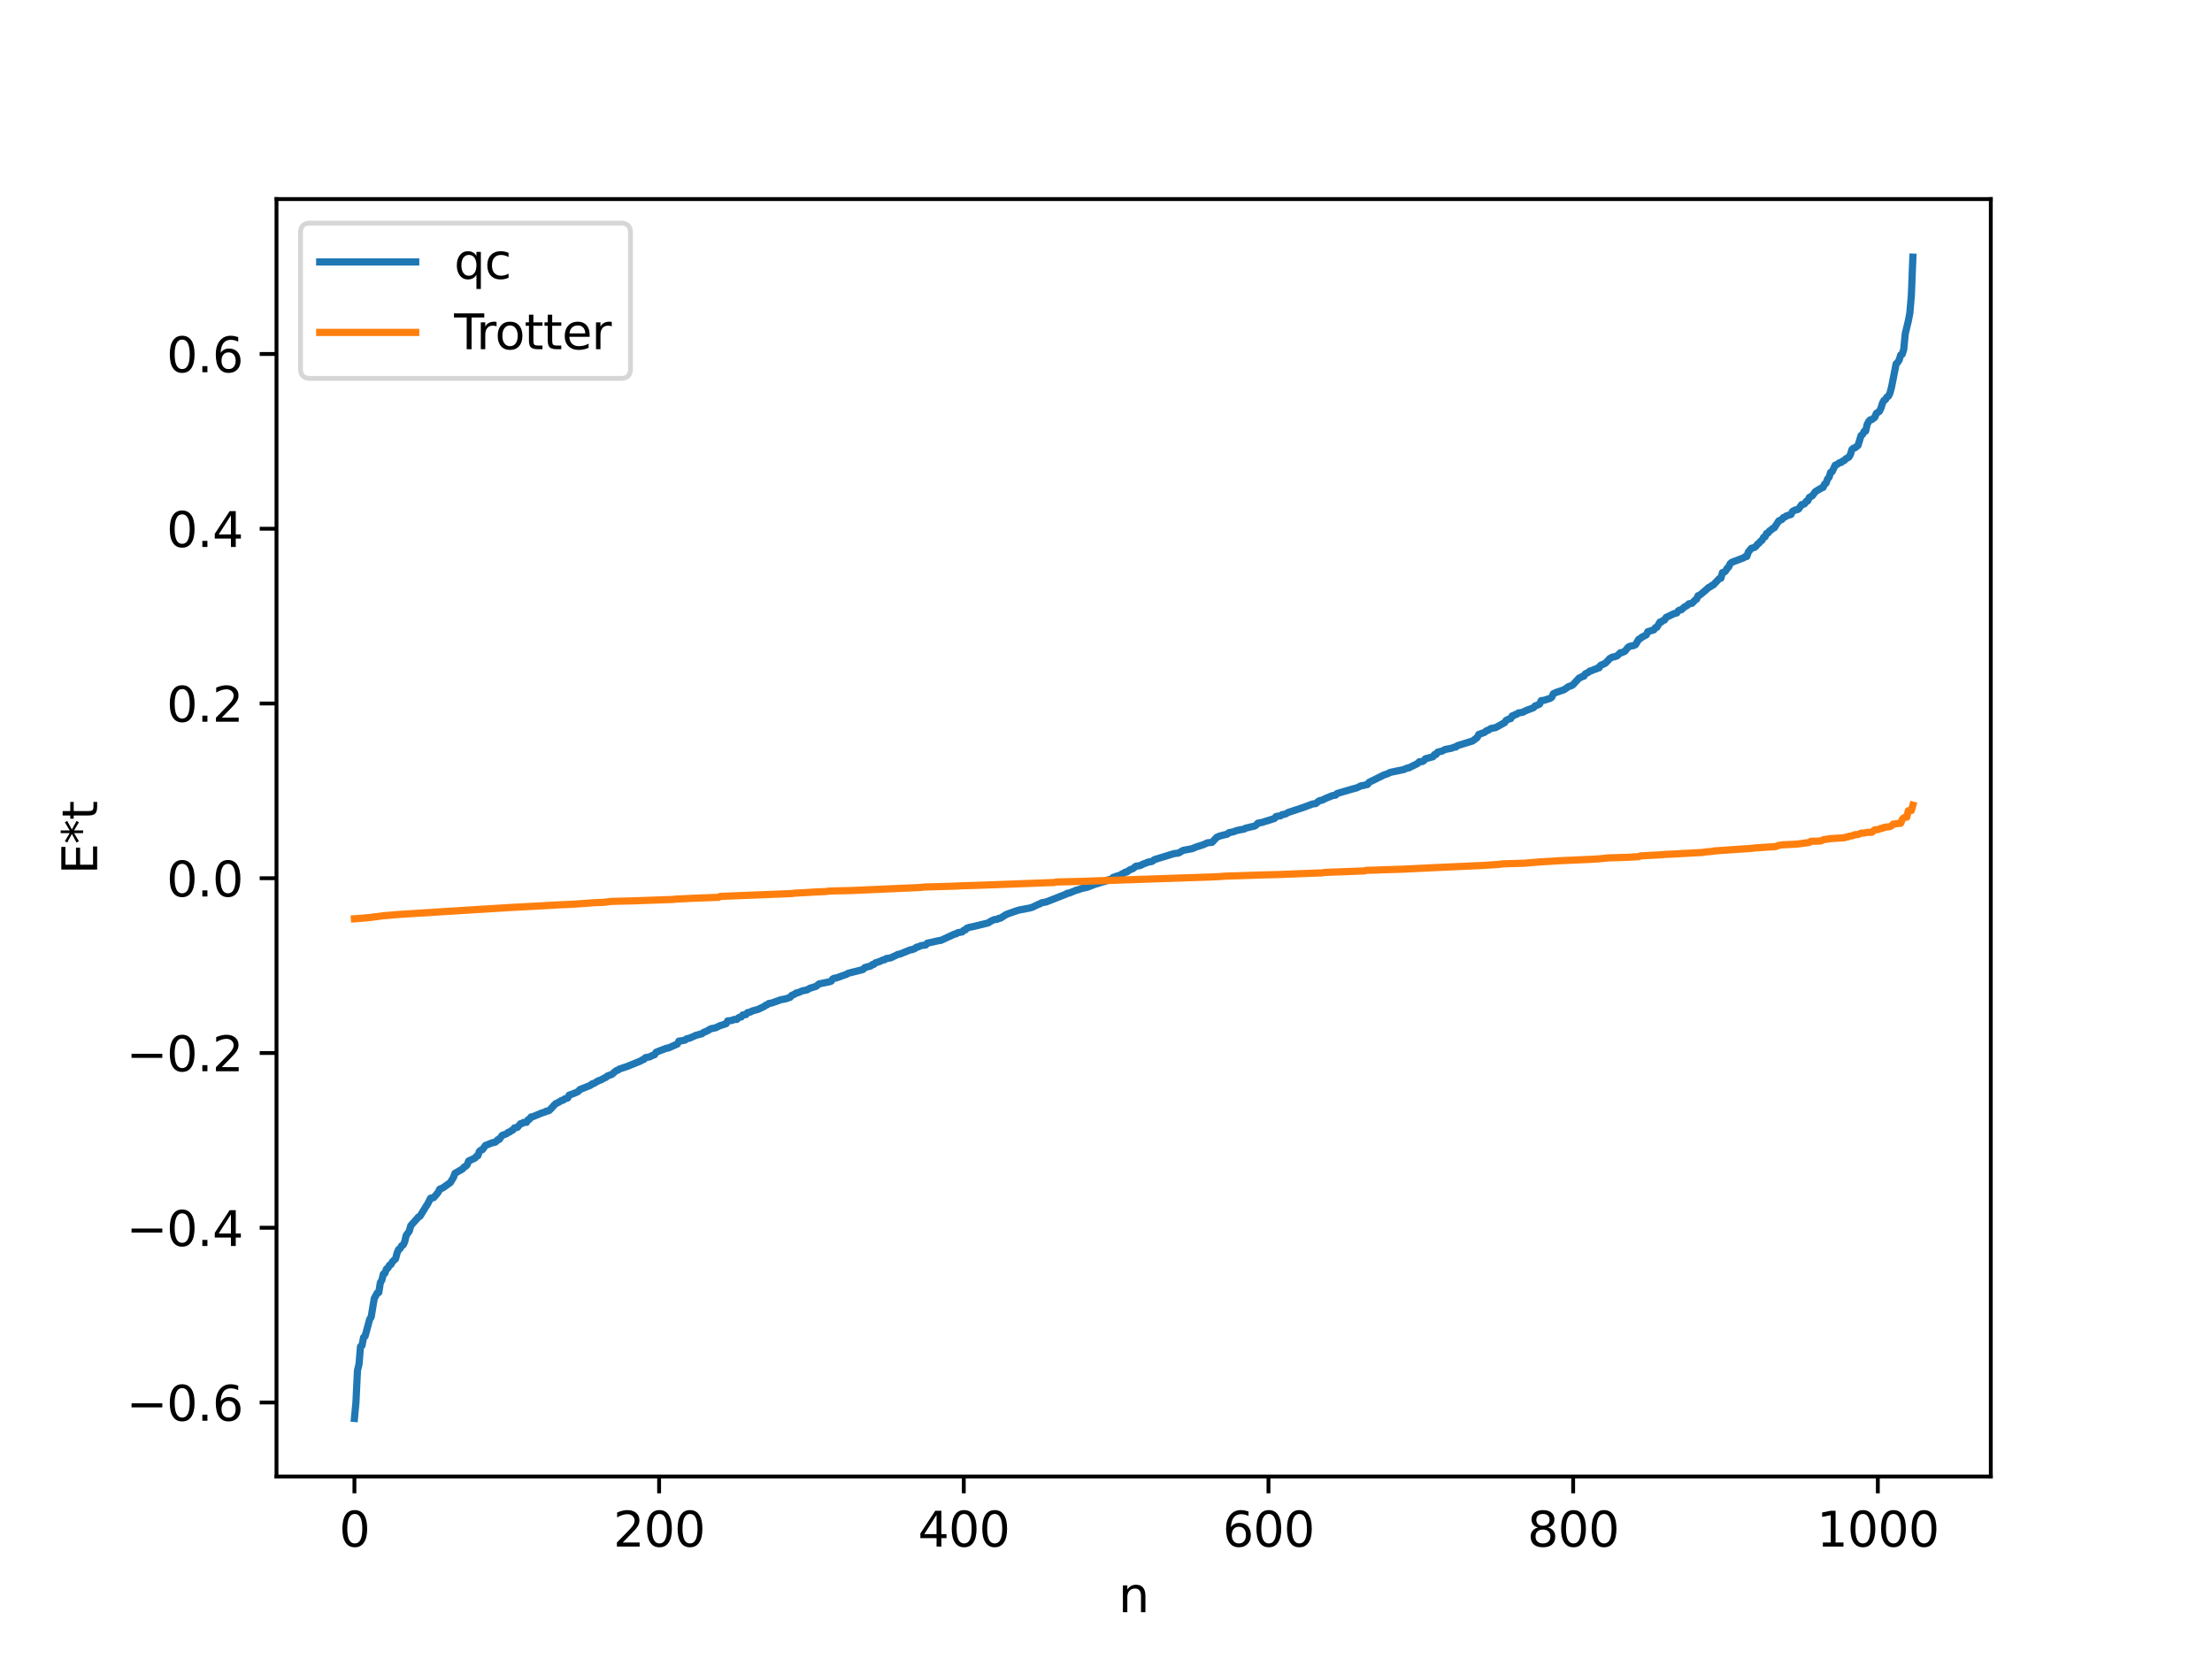 <?xml version="1.0" encoding="utf-8" standalone="no"?>
<!DOCTYPE svg PUBLIC "-//W3C//DTD SVG 1.1//EN"
  "http://www.w3.org/Graphics/SVG/1.1/DTD/svg11.dtd">
<svg xmlns:xlink="http://www.w3.org/1999/xlink" width="460.8pt" height="345.6pt" viewBox="0 0 460.8 345.6" xmlns="http://www.w3.org/2000/svg" version="1.1">
 <defs>
  <style type="text/css">*{stroke-linejoin: round; stroke-linecap: butt}</style>
 </defs>
 <g id="figure_1">
  <g id="patch_1">
   <path d="M 0 345.6 
L 460.8 345.6 
L 460.8 0 
L 0 0 
z
" style="fill: #ffffff"/>
  </g>
  <g id="axes_1">
   <g id="patch_2">
    <path d="M 57.6 307.584 
L 414.72 307.584 
L 414.72 41.472 
L 57.6 41.472 
z
" style="fill: #ffffff"/>
   </g>
   <g id="matplotlib.axis_1">
    <g id="xtick_1">
     <g id="line2d_1">
      <defs>
       <path id="mc0f5d1b980" d="M 0 0 
L 0 3.5 
" style="stroke: #000000; stroke-width: 0.8"/>
      </defs>
      <g>
       <use xlink:href="#mc0f5d1b980" x="73.833" y="307.584" style="stroke: #000000; stroke-width: 0.8"/>
      </g>
     </g>
     <g id="text_1">
      <!-- 0 -->
      <g transform="translate(70.651 322.182) scale(0.1 -0.1)">
       <defs>
        <path id="DejaVuSans-30" d="M 2034 4250 
Q 1547 4250 1301 3770 
Q 1056 3291 1056 2328 
Q 1056 1369 1301 889 
Q 1547 409 2034 409 
Q 2525 409 2770 889 
Q 3016 1369 3016 2328 
Q 3016 3291 2770 3770 
Q 2525 4250 2034 4250 
z
M 2034 4750 
Q 2819 4750 3233 4129 
Q 3647 3509 3647 2328 
Q 3647 1150 3233 529 
Q 2819 -91 2034 -91 
Q 1250 -91 836 529 
Q 422 1150 422 2328 
Q 422 3509 836 4129 
Q 1250 4750 2034 4750 
z
" transform="scale(0.016)"/>
       </defs>
       <use xlink:href="#DejaVuSans-30"/>
      </g>
     </g>
    </g>
    <g id="xtick_2">
     <g id="line2d_2">
      <g>
       <use xlink:href="#mc0f5d1b980" x="137.304" y="307.584" style="stroke: #000000; stroke-width: 0.8"/>
      </g>
     </g>
     <g id="text_2">
      <!-- 200 -->
      <g transform="translate(127.76 322.182) scale(0.1 -0.1)">
       <defs>
        <path id="DejaVuSans-32" d="M 1228 531 
L 3431 531 
L 3431 0 
L 469 0 
L 469 531 
Q 828 903 1448 1529 
Q 2069 2156 2228 2338 
Q 2531 2678 2651 2914 
Q 2772 3150 2772 3378 
Q 2772 3750 2511 3984 
Q 2250 4219 1831 4219 
Q 1534 4219 1204 4116 
Q 875 4013 500 3803 
L 500 4441 
Q 881 4594 1212 4672 
Q 1544 4750 1819 4750 
Q 2544 4750 2975 4387 
Q 3406 4025 3406 3419 
Q 3406 3131 3298 2873 
Q 3191 2616 2906 2266 
Q 2828 2175 2409 1742 
Q 1991 1309 1228 531 
z
" transform="scale(0.016)"/>
       </defs>
       <use xlink:href="#DejaVuSans-32"/>
       <use xlink:href="#DejaVuSans-30" x="63.623"/>
       <use xlink:href="#DejaVuSans-30" x="127.246"/>
      </g>
     </g>
    </g>
    <g id="xtick_3">
     <g id="line2d_3">
      <g>
       <use xlink:href="#mc0f5d1b980" x="200.775" y="307.584" style="stroke: #000000; stroke-width: 0.8"/>
      </g>
     </g>
     <g id="text_3">
      <!-- 400 -->
      <g transform="translate(191.231 322.182) scale(0.1 -0.1)">
       <defs>
        <path id="DejaVuSans-34" d="M 2419 4116 
L 825 1625 
L 2419 1625 
L 2419 4116 
z
M 2253 4666 
L 3047 4666 
L 3047 1625 
L 3713 1625 
L 3713 1100 
L 3047 1100 
L 3047 0 
L 2419 0 
L 2419 1100 
L 313 1100 
L 313 1709 
L 2253 4666 
z
" transform="scale(0.016)"/>
       </defs>
       <use xlink:href="#DejaVuSans-34"/>
       <use xlink:href="#DejaVuSans-30" x="63.623"/>
       <use xlink:href="#DejaVuSans-30" x="127.246"/>
      </g>
     </g>
    </g>
    <g id="xtick_4">
     <g id="line2d_4">
      <g>
       <use xlink:href="#mc0f5d1b980" x="264.246" y="307.584" style="stroke: #000000; stroke-width: 0.8"/>
      </g>
     </g>
     <g id="text_4">
      <!-- 600 -->
      <g transform="translate(254.702 322.182) scale(0.1 -0.1)">
       <defs>
        <path id="DejaVuSans-36" d="M 2113 2584 
Q 1688 2584 1439 2293 
Q 1191 2003 1191 1497 
Q 1191 994 1439 701 
Q 1688 409 2113 409 
Q 2538 409 2786 701 
Q 3034 994 3034 1497 
Q 3034 2003 2786 2293 
Q 2538 2584 2113 2584 
z
M 3366 4563 
L 3366 3988 
Q 3128 4100 2886 4159 
Q 2644 4219 2406 4219 
Q 1781 4219 1451 3797 
Q 1122 3375 1075 2522 
Q 1259 2794 1537 2939 
Q 1816 3084 2150 3084 
Q 2853 3084 3261 2657 
Q 3669 2231 3669 1497 
Q 3669 778 3244 343 
Q 2819 -91 2113 -91 
Q 1303 -91 875 529 
Q 447 1150 447 2328 
Q 447 3434 972 4092 
Q 1497 4750 2381 4750 
Q 2619 4750 2861 4703 
Q 3103 4656 3366 4563 
z
" transform="scale(0.016)"/>
       </defs>
       <use xlink:href="#DejaVuSans-36"/>
       <use xlink:href="#DejaVuSans-30" x="63.623"/>
       <use xlink:href="#DejaVuSans-30" x="127.246"/>
      </g>
     </g>
    </g>
    <g id="xtick_5">
     <g id="line2d_5">
      <g>
       <use xlink:href="#mc0f5d1b980" x="327.717" y="307.584" style="stroke: #000000; stroke-width: 0.8"/>
      </g>
     </g>
     <g id="text_5">
      <!-- 800 -->
      <g transform="translate(318.173 322.182) scale(0.1 -0.1)">
       <defs>
        <path id="DejaVuSans-38" d="M 2034 2216 
Q 1584 2216 1326 1975 
Q 1069 1734 1069 1313 
Q 1069 891 1326 650 
Q 1584 409 2034 409 
Q 2484 409 2743 651 
Q 3003 894 3003 1313 
Q 3003 1734 2745 1975 
Q 2488 2216 2034 2216 
z
M 1403 2484 
Q 997 2584 770 2862 
Q 544 3141 544 3541 
Q 544 4100 942 4425 
Q 1341 4750 2034 4750 
Q 2731 4750 3128 4425 
Q 3525 4100 3525 3541 
Q 3525 3141 3298 2862 
Q 3072 2584 2669 2484 
Q 3125 2378 3379 2068 
Q 3634 1759 3634 1313 
Q 3634 634 3220 271 
Q 2806 -91 2034 -91 
Q 1263 -91 848 271 
Q 434 634 434 1313 
Q 434 1759 690 2068 
Q 947 2378 1403 2484 
z
M 1172 3481 
Q 1172 3119 1398 2916 
Q 1625 2713 2034 2713 
Q 2441 2713 2670 2916 
Q 2900 3119 2900 3481 
Q 2900 3844 2670 4047 
Q 2441 4250 2034 4250 
Q 1625 4250 1398 4047 
Q 1172 3844 1172 3481 
z
" transform="scale(0.016)"/>
       </defs>
       <use xlink:href="#DejaVuSans-38"/>
       <use xlink:href="#DejaVuSans-30" x="63.623"/>
       <use xlink:href="#DejaVuSans-30" x="127.246"/>
      </g>
     </g>
    </g>
    <g id="xtick_6">
     <g id="line2d_6">
      <g>
       <use xlink:href="#mc0f5d1b980" x="391.188" y="307.584" style="stroke: #000000; stroke-width: 0.8"/>
      </g>
     </g>
     <g id="text_6">
      <!-- 1000 -->
      <g transform="translate(378.463 322.182) scale(0.1 -0.1)">
       <defs>
        <path id="DejaVuSans-31" d="M 794 531 
L 1825 531 
L 1825 4091 
L 703 3866 
L 703 4441 
L 1819 4666 
L 2450 4666 
L 2450 531 
L 3481 531 
L 3481 0 
L 794 0 
L 794 531 
z
" transform="scale(0.016)"/>
       </defs>
       <use xlink:href="#DejaVuSans-31"/>
       <use xlink:href="#DejaVuSans-30" x="63.623"/>
       <use xlink:href="#DejaVuSans-30" x="127.246"/>
       <use xlink:href="#DejaVuSans-30" x="190.869"/>
      </g>
     </g>
    </g>
    <g id="text_7">
     <!-- n -->
     <g transform="translate(232.991 335.861) scale(0.1 -0.1)">
      <defs>
       <path id="DejaVuSans-6e" d="M 3513 2113 
L 3513 0 
L 2938 0 
L 2938 2094 
Q 2938 2591 2744 2837 
Q 2550 3084 2163 3084 
Q 1697 3084 1428 2787 
Q 1159 2491 1159 1978 
L 1159 0 
L 581 0 
L 581 3500 
L 1159 3500 
L 1159 2956 
Q 1366 3272 1645 3428 
Q 1925 3584 2291 3584 
Q 2894 3584 3203 3211 
Q 3513 2838 3513 2113 
z
" transform="scale(0.016)"/>
      </defs>
      <use xlink:href="#DejaVuSans-6e"/>
     </g>
    </g>
   </g>
   <g id="matplotlib.axis_2">
    <g id="ytick_1">
     <g id="line2d_7">
      <defs>
       <path id="m798c0bb2e2" d="M 0 0 
L -3.5 0 
" style="stroke: #000000; stroke-width: 0.8"/>
      </defs>
      <g>
       <use xlink:href="#m798c0bb2e2" x="57.6" y="292.166" style="stroke: #000000; stroke-width: 0.8"/>
      </g>
     </g>
     <g id="text_8">
      <!-- −0.6 -->
      <g transform="translate(26.317 295.966) scale(0.1 -0.1)">
       <defs>
        <path id="DejaVuSans-2212" d="M 678 2272 
L 4684 2272 
L 4684 1741 
L 678 1741 
L 678 2272 
z
" transform="scale(0.016)"/>
        <path id="DejaVuSans-2e" d="M 684 794 
L 1344 794 
L 1344 0 
L 684 0 
L 684 794 
z
" transform="scale(0.016)"/>
       </defs>
       <use xlink:href="#DejaVuSans-2212"/>
       <use xlink:href="#DejaVuSans-30" x="83.789"/>
       <use xlink:href="#DejaVuSans-2e" x="147.412"/>
       <use xlink:href="#DejaVuSans-36" x="179.199"/>
      </g>
     </g>
    </g>
    <g id="ytick_2">
     <g id="line2d_8">
      <g>
       <use xlink:href="#m798c0bb2e2" x="57.6" y="255.762" style="stroke: #000000; stroke-width: 0.8"/>
      </g>
     </g>
     <g id="text_9">
      <!-- −0.4 -->
      <g transform="translate(26.317 259.561) scale(0.1 -0.1)">
       <use xlink:href="#DejaVuSans-2212"/>
       <use xlink:href="#DejaVuSans-30" x="83.789"/>
       <use xlink:href="#DejaVuSans-2e" x="147.412"/>
       <use xlink:href="#DejaVuSans-34" x="179.199"/>
      </g>
     </g>
    </g>
    <g id="ytick_3">
     <g id="line2d_9">
      <g>
       <use xlink:href="#m798c0bb2e2" x="57.6" y="219.358" style="stroke: #000000; stroke-width: 0.8"/>
      </g>
     </g>
     <g id="text_10">
      <!-- −0.2 -->
      <g transform="translate(26.317 223.157) scale(0.1 -0.1)">
       <use xlink:href="#DejaVuSans-2212"/>
       <use xlink:href="#DejaVuSans-30" x="83.789"/>
       <use xlink:href="#DejaVuSans-2e" x="147.412"/>
       <use xlink:href="#DejaVuSans-32" x="179.199"/>
      </g>
     </g>
    </g>
    <g id="ytick_4">
     <g id="line2d_10">
      <g>
       <use xlink:href="#m798c0bb2e2" x="57.6" y="182.954" style="stroke: #000000; stroke-width: 0.8"/>
      </g>
     </g>
     <g id="text_11">
      <!-- 0.0 -->
      <g transform="translate(34.697 186.753) scale(0.1 -0.1)">
       <use xlink:href="#DejaVuSans-30"/>
       <use xlink:href="#DejaVuSans-2e" x="63.623"/>
       <use xlink:href="#DejaVuSans-30" x="95.41"/>
      </g>
     </g>
    </g>
    <g id="ytick_5">
     <g id="line2d_11">
      <g>
       <use xlink:href="#m798c0bb2e2" x="57.6" y="146.55" style="stroke: #000000; stroke-width: 0.8"/>
      </g>
     </g>
     <g id="text_12">
      <!-- 0.2 -->
      <g transform="translate(34.697 150.349) scale(0.1 -0.1)">
       <use xlink:href="#DejaVuSans-30"/>
       <use xlink:href="#DejaVuSans-2e" x="63.623"/>
       <use xlink:href="#DejaVuSans-32" x="95.41"/>
      </g>
     </g>
    </g>
    <g id="ytick_6">
     <g id="line2d_12">
      <g>
       <use xlink:href="#m798c0bb2e2" x="57.6" y="110.145" style="stroke: #000000; stroke-width: 0.8"/>
      </g>
     </g>
     <g id="text_13">
      <!-- 0.4 -->
      <g transform="translate(34.697 113.945) scale(0.1 -0.1)">
       <use xlink:href="#DejaVuSans-30"/>
       <use xlink:href="#DejaVuSans-2e" x="63.623"/>
       <use xlink:href="#DejaVuSans-34" x="95.41"/>
      </g>
     </g>
    </g>
    <g id="ytick_7">
     <g id="line2d_13">
      <g>
       <use xlink:href="#m798c0bb2e2" x="57.6" y="73.741" style="stroke: #000000; stroke-width: 0.8"/>
      </g>
     </g>
     <g id="text_14">
      <!-- 0.6 -->
      <g transform="translate(34.697 77.541) scale(0.1 -0.1)">
       <use xlink:href="#DejaVuSans-30"/>
       <use xlink:href="#DejaVuSans-2e" x="63.623"/>
       <use xlink:href="#DejaVuSans-36" x="95.41"/>
      </g>
     </g>
    </g>
    <g id="text_15">
     <!-- E*t -->
     <g transform="translate(20.238 182.148) rotate(-90) scale(0.1 -0.1)">
      <defs>
       <path id="DejaVuSans-45" d="M 628 4666 
L 3578 4666 
L 3578 4134 
L 1259 4134 
L 1259 2753 
L 3481 2753 
L 3481 2222 
L 1259 2222 
L 1259 531 
L 3634 531 
L 3634 0 
L 628 0 
L 628 4666 
z
" transform="scale(0.016)"/>
       <path id="DejaVuSans-2a" d="M 3009 3897 
L 1888 3291 
L 3009 2681 
L 2828 2375 
L 1778 3009 
L 1778 1831 
L 1422 1831 
L 1422 3009 
L 372 2375 
L 191 2681 
L 1313 3291 
L 191 3897 
L 372 4206 
L 1422 3572 
L 1422 4750 
L 1778 4750 
L 1778 3572 
L 2828 4206 
L 3009 3897 
z
" transform="scale(0.016)"/>
       <path id="DejaVuSans-74" d="M 1172 4494 
L 1172 3500 
L 2356 3500 
L 2356 3053 
L 1172 3053 
L 1172 1153 
Q 1172 725 1289 603 
Q 1406 481 1766 481 
L 2356 481 
L 2356 0 
L 1766 0 
Q 1100 0 847 248 
Q 594 497 594 1153 
L 594 3053 
L 172 3053 
L 172 3500 
L 594 3500 
L 594 4494 
L 1172 4494 
z
" transform="scale(0.016)"/>
      </defs>
      <use xlink:href="#DejaVuSans-45"/>
      <use xlink:href="#DejaVuSans-2a" x="63.184"/>
      <use xlink:href="#DejaVuSans-74" x="113.184"/>
     </g>
    </g>
   </g>
   <g id="line2d_14">
    <path d="M 73.833 295.488 
L 74.15 292.145 
L 74.467 285.503 
L 74.785 284.221 
L 75.102 280.502 
L 75.42 280.291 
L 75.737 278.611 
L 76.054 278.361 
L 77.006 274.838 
L 77.324 274.356 
L 77.958 270.512 
L 78.593 269.336 
L 78.91 269.258 
L 79.228 267.213 
L 79.545 266.668 
L 79.862 265.395 
L 80.18 265.249 
L 80.497 264.354 
L 80.815 264.16 
L 81.132 263.564 
L 81.449 263.414 
L 81.767 262.823 
L 82.401 262.239 
L 82.719 261.041 
L 83.036 260.288 
L 83.353 260.096 
L 83.671 259.512 
L 83.988 259.344 
L 84.305 258.684 
L 84.623 257.336 
L 85.258 256.474 
L 85.575 255.325 
L 86.844 253.903 
L 87.162 253.521 
L 87.479 253.381 
L 88.748 251.318 
L 89.066 250.836 
L 89.7 249.607 
L 90.335 249.495 
L 90.97 248.767 
L 91.287 248.349 
L 91.605 247.722 
L 92.239 247.464 
L 93.826 246.34 
L 94.461 245.283 
L 94.778 244.424 
L 96.365 243.509 
L 96.682 243.111 
L 97 242.982 
L 97.317 242.645 
L 97.634 241.847 
L 98.904 241.278 
L 99.221 240.893 
L 99.539 240.776 
L 99.856 239.866 
L 100.173 239.595 
L 100.491 239.499 
L 101.125 238.619 
L 102.395 238.127 
L 102.712 237.995 
L 103.029 237.994 
L 103.347 237.823 
L 103.664 237.429 
L 103.981 237.389 
L 104.616 236.518 
L 105.251 236.287 
L 105.568 236.155 
L 105.886 235.873 
L 106.203 235.805 
L 106.52 235.525 
L 106.838 235.414 
L 107.155 234.962 
L 107.79 234.849 
L 108.424 234.089 
L 108.742 234.054 
L 109.059 233.823 
L 109.694 233.796 
L 110.011 233.256 
L 110.329 233.138 
L 110.646 232.672 
L 110.963 232.642 
L 112.867 231.854 
L 113.502 231.658 
L 113.82 231.466 
L 114.137 231.457 
L 114.454 231.297 
L 115.724 229.936 
L 116.358 229.638 
L 116.993 229.235 
L 117.31 229.193 
L 117.628 228.916 
L 118.262 228.732 
L 118.58 228.125 
L 119.215 227.915 
L 120.167 227.522 
L 120.484 227.339 
L 120.801 226.972 
L 123.023 226.085 
L 123.34 225.798 
L 123.658 225.738 
L 124.61 225.167 
L 125.244 224.94 
L 125.879 224.571 
L 126.196 224.462 
L 126.514 224.159 
L 127.466 223.81 
L 128.1 223.252 
L 128.418 223.017 
L 128.735 222.93 
L 129.053 222.693 
L 130.639 222.169 
L 133.496 221.005 
L 133.813 220.778 
L 134.13 220.697 
L 134.448 220.329 
L 135.4 220.156 
L 135.717 219.947 
L 136.352 219.722 
L 136.669 219.213 
L 137.304 218.95 
L 138.891 218.345 
L 139.208 218.33 
L 141.112 217.484 
L 141.429 216.874 
L 142.064 216.8 
L 142.699 216.674 
L 143.016 216.411 
L 143.651 216.267 
L 144.92 215.699 
L 145.872 215.433 
L 146.19 215.369 
L 146.507 215.099 
L 147.142 214.848 
L 148.094 214.304 
L 149.046 214.117 
L 149.998 213.669 
L 151.267 213.253 
L 151.585 212.678 
L 152.537 212.569 
L 152.854 212.386 
L 153.489 212.365 
L 153.806 212.042 
L 154.124 211.88 
L 154.441 211.847 
L 154.758 211.415 
L 155.393 211.361 
L 155.71 210.95 
L 156.345 210.82 
L 156.662 210.623 
L 157.932 210.268 
L 158.884 209.806 
L 159.201 209.676 
L 159.519 209.395 
L 159.836 209.306 
L 160.153 209.043 
L 160.788 208.937 
L 162.692 208.257 
L 163.644 208.083 
L 164.596 207.758 
L 164.914 207.371 
L 165.548 207.088 
L 165.866 206.85 
L 166.183 206.822 
L 167.135 206.417 
L 168.087 206.228 
L 168.722 205.871 
L 169.991 205.483 
L 170.626 204.964 
L 172.848 204.514 
L 173.165 204.379 
L 173.482 203.924 
L 173.8 203.771 
L 174.117 203.748 
L 174.752 203.539 
L 175.704 203.19 
L 176.339 202.98 
L 176.656 202.76 
L 179.512 202.044 
L 179.829 201.927 
L 180.147 201.564 
L 181.416 201.222 
L 181.734 200.935 
L 182.051 200.891 
L 182.368 200.577 
L 183.32 200.274 
L 183.955 199.966 
L 184.272 199.938 
L 184.59 199.689 
L 185.542 199.546 
L 187.129 198.787 
L 187.446 198.768 
L 189.667 197.854 
L 189.985 197.845 
L 190.62 197.583 
L 190.937 197.311 
L 191.254 197.276 
L 191.889 196.98 
L 192.841 196.869 
L 193.158 196.486 
L 195.697 195.923 
L 196.015 195.897 
L 198.871 194.574 
L 199.188 194.528 
L 199.505 194.302 
L 200.458 194.135 
L 200.775 193.792 
L 201.092 193.726 
L 201.41 193.368 
L 202.044 193.155 
L 202.679 193.037 
L 205.853 192.263 
L 206.487 191.855 
L 207.122 191.567 
L 207.757 191.497 
L 208.074 191.296 
L 208.391 191.279 
L 209.661 190.485 
L 211.248 189.917 
L 212.2 189.595 
L 214.421 189.175 
L 215.056 189.002 
L 216.325 188.378 
L 216.643 188.292 
L 216.96 188.069 
L 217.912 187.895 
L 218.864 187.534 
L 222.038 186.283 
L 222.355 186.075 
L 222.672 186.071 
L 224.259 185.417 
L 224.577 185.371 
L 225.211 185.119 
L 226.481 184.837 
L 228.385 184.104 
L 228.702 184.056 
L 229.337 183.819 
L 230.289 183.585 
L 230.606 183.357 
L 231.241 183.205 
L 231.558 183.1 
L 231.876 182.78 
L 232.828 182.458 
L 233.462 182.279 
L 233.78 182.011 
L 234.097 181.924 
L 234.415 181.677 
L 234.732 181.645 
L 235.367 181.2 
L 236.001 180.954 
L 236.636 180.443 
L 237.271 180.362 
L 237.588 180.276 
L 238.223 179.963 
L 238.858 179.729 
L 239.175 179.585 
L 239.81 179.505 
L 240.127 179.374 
L 240.444 179.088 
L 244.57 177.82 
L 245.522 177.706 
L 246.474 177.145 
L 248.378 176.793 
L 249.013 176.505 
L 249.965 176.192 
L 250.6 175.989 
L 251.552 175.573 
L 252.504 175.468 
L 253.456 174.434 
L 254.091 174.162 
L 254.725 173.994 
L 255.677 173.773 
L 255.995 173.467 
L 256.947 173.271 
L 257.581 173.028 
L 258.216 172.888 
L 259.168 172.72 
L 259.486 172.516 
L 261.39 172.075 
L 261.707 171.854 
L 262.024 171.488 
L 262.977 171.308 
L 263.611 171.096 
L 264.881 170.71 
L 265.515 170.491 
L 265.833 170.083 
L 266.785 169.944 
L 267.102 169.708 
L 267.737 169.594 
L 268.372 169.242 
L 271.545 168.195 
L 273.449 167.474 
L 274.084 167.407 
L 274.719 166.882 
L 275.036 166.738 
L 275.353 166.726 
L 276.305 166.254 
L 277.258 165.878 
L 277.575 165.739 
L 278.21 165.65 
L 278.527 165.306 
L 281.7 164.373 
L 282.653 164.122 
L 283.605 163.663 
L 283.922 163.659 
L 284.557 163.482 
L 284.874 163.424 
L 285.191 162.978 
L 288.365 161.412 
L 289 161.21 
L 289.634 160.894 
L 292.491 160.302 
L 293.125 159.997 
L 293.443 159.985 
L 295.347 159.032 
L 295.664 158.682 
L 296.299 158.643 
L 296.616 158.462 
L 296.934 158.066 
L 298.52 157.643 
L 298.838 157.183 
L 299.155 157.174 
L 299.472 156.695 
L 300.424 156.457 
L 301.059 156.125 
L 302.329 155.886 
L 302.963 155.639 
L 303.281 155.623 
L 303.598 155.338 
L 306.772 154.357 
L 307.724 153.64 
L 308.041 153.005 
L 308.993 152.661 
L 309.31 152.544 
L 309.628 152.237 
L 309.945 152.16 
L 310.58 151.76 
L 311.215 151.634 
L 311.532 151.593 
L 313.436 150.539 
L 313.753 150.069 
L 314.388 149.757 
L 314.705 149.709 
L 315.023 149.133 
L 315.34 149.084 
L 315.658 148.834 
L 315.975 148.798 
L 316.292 148.524 
L 316.927 148.428 
L 317.244 148.364 
L 317.879 148.031 
L 319.466 147.422 
L 319.783 147.062 
L 320.418 146.827 
L 320.735 146.662 
L 321.053 145.965 
L 321.687 145.874 
L 322.957 145.467 
L 323.274 145.224 
L 323.591 144.511 
L 324.226 144.225 
L 325.813 143.687 
L 326.765 143.027 
L 327.4 142.818 
L 327.717 142.598 
L 328.986 141.224 
L 329.304 141.143 
L 329.621 140.901 
L 329.939 140.868 
L 330.256 140.374 
L 330.891 140.056 
L 331.208 139.776 
L 331.525 139.734 
L 332.16 139.43 
L 332.477 139.378 
L 332.795 139.149 
L 333.112 139.131 
L 333.429 138.605 
L 334.381 138.192 
L 335.016 137.556 
L 335.334 137.179 
L 335.968 136.858 
L 336.286 136.837 
L 336.92 136.598 
L 337.555 135.968 
L 337.872 135.955 
L 338.507 135.654 
L 339.142 134.86 
L 339.459 134.653 
L 340.411 134.458 
L 340.729 134.273 
L 341.363 133.191 
L 341.681 133.058 
L 341.998 132.752 
L 342.95 132.266 
L 343.267 131.594 
L 344.537 131.207 
L 344.854 130.738 
L 345.172 130.658 
L 345.806 129.571 
L 346.124 129.549 
L 346.441 129.256 
L 346.758 129.166 
L 347.076 128.617 
L 347.71 128.328 
L 348.662 127.859 
L 349.297 127.692 
L 349.615 127.239 
L 349.932 127.075 
L 350.249 127.036 
L 350.884 126.451 
L 351.519 126.102 
L 351.836 125.776 
L 352.471 125.686 
L 353.105 125.022 
L 353.423 124.822 
L 353.74 124.093 
L 354.058 124.01 
L 355.327 122.95 
L 355.962 122.358 
L 356.279 122.252 
L 356.596 121.969 
L 356.914 121.846 
L 358.183 120.505 
L 358.5 120.456 
L 358.818 119.274 
L 359.135 119.218 
L 359.453 118.982 
L 359.77 118.409 
L 360.087 118.16 
L 360.405 117.467 
L 360.722 117.155 
L 363.261 116.19 
L 363.578 115.94 
L 363.896 115.919 
L 364.213 114.987 
L 364.848 114.224 
L 365.482 114.043 
L 365.8 113.803 
L 366.117 113.362 
L 366.434 113.151 
L 366.752 112.76 
L 367.069 112.548 
L 367.386 111.933 
L 367.704 111.813 
L 368.021 111.104 
L 368.339 111.011 
L 368.656 110.566 
L 368.973 110.402 
L 369.291 110.076 
L 369.608 109.963 
L 370.56 108.498 
L 371.195 108.224 
L 371.512 107.815 
L 371.829 107.711 
L 372.147 107.466 
L 373.099 107.179 
L 373.416 106.531 
L 374.051 106.207 
L 374.368 106.194 
L 374.686 106.024 
L 375.32 105.116 
L 375.638 105.079 
L 375.955 104.924 
L 376.272 104.445 
L 376.59 104.347 
L 376.907 103.633 
L 377.542 103.283 
L 378.177 102.413 
L 379.446 101.66 
L 379.763 101.559 
L 380.081 100.884 
L 380.398 100.657 
L 380.715 99.778 
L 381.033 99.43 
L 381.35 98.402 
L 381.667 98.257 
L 382.302 96.913 
L 382.62 96.795 
L 383.254 96.364 
L 383.572 96.336 
L 383.889 96.035 
L 384.206 95.934 
L 384.524 95.562 
L 385.158 95.232 
L 385.476 94.672 
L 385.793 93.644 
L 386.11 93.356 
L 386.428 93.29 
L 387.062 92.782 
L 387.697 90.718 
L 388.015 90.487 
L 388.332 89.877 
L 388.649 89.799 
L 388.967 88.414 
L 389.284 87.795 
L 389.601 87.456 
L 389.919 87.42 
L 390.553 86.928 
L 390.871 86.117 
L 391.505 85.701 
L 391.823 85.071 
L 392.14 84.029 
L 392.458 83.417 
L 392.775 83.235 
L 393.092 82.704 
L 393.41 82.52 
L 393.727 81.843 
L 394.044 80.634 
L 394.996 75.801 
L 395.314 75.494 
L 395.631 75.014 
L 395.948 73.941 
L 396.266 73.794 
L 396.583 72.774 
L 396.9 69.497 
L 397.535 66.876 
L 397.853 65.229 
L 398.17 61.566 
L 398.487 53.568 
L 398.487 53.568 
" clip-path="url(#p39570f185c)" style="fill: none; stroke: #1f77b4; stroke-width: 1.5; stroke-linecap: square"/>
   </g>
   <g id="line2d_15">
    <path d="M 73.833 191.397 
L 75.42 191.289 
L 77.006 191.132 
L 79.862 190.768 
L 81.449 190.637 
L 82.084 190.572 
L 83.671 190.456 
L 102.395 189.285 
L 104.299 189.176 
L 105.886 189.07 
L 116.676 188.485 
L 119.215 188.375 
L 122.705 188.133 
L 123.658 188.049 
L 125.562 187.983 
L 127.466 187.774 
L 131.909 187.664 
L 140.16 187.374 
L 140.795 187.301 
L 144.286 187.128 
L 149.046 186.952 
L 149.681 186.944 
L 149.998 186.74 
L 152.537 186.633 
L 164.914 186.149 
L 165.548 186.062 
L 166.5 186.006 
L 168.405 185.908 
L 169.991 185.803 
L 171.896 185.734 
L 172.848 185.615 
L 177.608 185.506 
L 191.889 184.865 
L 192.524 184.782 
L 198.871 184.598 
L 200.458 184.521 
L 203.948 184.418 
L 219.499 183.843 
L 220.134 183.733 
L 224.577 183.627 
L 252.821 182.671 
L 254.091 182.606 
L 255.043 182.527 
L 256.312 182.482 
L 257.899 182.436 
L 262.659 182.273 
L 266.467 182.178 
L 274.719 181.856 
L 275.353 181.848 
L 275.988 181.739 
L 284.239 181.425 
L 284.557 181.304 
L 287.096 181.241 
L 288.048 181.189 
L 291.856 181.083 
L 296.934 180.837 
L 299.155 180.727 
L 308.676 180.301 
L 312.167 180.078 
L 313.119 179.953 
L 317.562 179.821 
L 320.735 179.553 
L 322.639 179.448 
L 324.543 179.319 
L 331.525 179.01 
L 333.112 178.912 
L 335.016 178.718 
L 339.142 178.588 
L 340.729 178.488 
L 341.363 178.467 
L 341.681 178.299 
L 344.22 178.163 
L 345.806 178.084 
L 347.076 177.971 
L 348.345 177.927 
L 354.692 177.577 
L 355.327 177.476 
L 356.596 177.369 
L 357.231 177.254 
L 359.77 177.079 
L 364.848 176.733 
L 365.8 176.622 
L 367.704 176.501 
L 369.925 176.352 
L 370.56 176.11 
L 371.195 176.004 
L 374.368 175.837 
L 375.003 175.757 
L 376.907 175.494 
L 377.224 175.264 
L 379.129 175.205 
L 379.446 175.144 
L 379.763 174.94 
L 381.35 174.697 
L 384.206 174.523 
L 384.524 174.383 
L 384.841 174.383 
L 385.158 174.214 
L 385.793 174.131 
L 386.428 173.869 
L 387.062 173.848 
L 387.697 173.555 
L 388.332 173.537 
L 388.967 173.392 
L 389.919 173.386 
L 390.553 172.859 
L 391.188 172.836 
L 391.823 172.562 
L 392.14 172.562 
L 392.458 172.376 
L 393.727 172.188 
L 394.044 172.046 
L 394.362 171.69 
L 394.996 171.588 
L 395.948 171.5 
L 396.266 170.71 
L 396.583 170.365 
L 396.9 170.234 
L 397.218 170.234 
L 397.535 168.881 
L 398.17 168.851 
L 398.487 167.738 
L 398.487 167.738 
" clip-path="url(#p39570f185c)" style="fill: none; stroke: #ff7f0e; stroke-width: 1.5; stroke-linecap: square"/>
   </g>
   <g id="patch_3">
    <path d="M 57.6 307.584 
L 57.6 41.472 
" style="fill: none; stroke: #000000; stroke-width: 0.8; stroke-linejoin: miter; stroke-linecap: square"/>
   </g>
   <g id="patch_4">
    <path d="M 414.72 307.584 
L 414.72 41.472 
" style="fill: none; stroke: #000000; stroke-width: 0.8; stroke-linejoin: miter; stroke-linecap: square"/>
   </g>
   <g id="patch_5">
    <path d="M 57.6 307.584 
L 414.72 307.584 
" style="fill: none; stroke: #000000; stroke-width: 0.8; stroke-linejoin: miter; stroke-linecap: square"/>
   </g>
   <g id="patch_6">
    <path d="M 57.6 41.472 
L 414.72 41.472 
" style="fill: none; stroke: #000000; stroke-width: 0.8; stroke-linejoin: miter; stroke-linecap: square"/>
   </g>
   <g id="legend_1">
    <g id="patch_7">
     <path d="M 64.6 78.828 
L 129.342 78.828 
Q 131.342 78.828 131.342 76.828 
L 131.342 48.472 
Q 131.342 46.472 129.342 46.472 
L 64.6 46.472 
Q 62.6 46.472 62.6 48.472 
L 62.6 76.828 
Q 62.6 78.828 64.6 78.828 
z
" style="fill: #ffffff; opacity: 0.8; stroke: #cccccc; stroke-linejoin: miter"/>
    </g>
    <g id="line2d_16">
     <path d="M 66.6 54.57 
L 76.6 54.57 
L 86.6 54.57 
" style="fill: none; stroke: #1f77b4; stroke-width: 1.5; stroke-linecap: square"/>
    </g>
    <g id="text_16">
     <!-- qc -->
     <g transform="translate(94.6 58.07) scale(0.1 -0.1)">
      <defs>
       <path id="DejaVuSans-71" d="M 947 1747 
Q 947 1113 1208 752 
Q 1469 391 1925 391 
Q 2381 391 2643 752 
Q 2906 1113 2906 1747 
Q 2906 2381 2643 2742 
Q 2381 3103 1925 3103 
Q 1469 3103 1208 2742 
Q 947 2381 947 1747 
z
M 2906 525 
Q 2725 213 2448 61 
Q 2172 -91 1784 -91 
Q 1150 -91 751 415 
Q 353 922 353 1747 
Q 353 2572 751 3078 
Q 1150 3584 1784 3584 
Q 2172 3584 2448 3432 
Q 2725 3281 2906 2969 
L 2906 3500 
L 3481 3500 
L 3481 -1331 
L 2906 -1331 
L 2906 525 
z
" transform="scale(0.016)"/>
       <path id="DejaVuSans-63" d="M 3122 3366 
L 3122 2828 
Q 2878 2963 2633 3030 
Q 2388 3097 2138 3097 
Q 1578 3097 1268 2742 
Q 959 2388 959 1747 
Q 959 1106 1268 751 
Q 1578 397 2138 397 
Q 2388 397 2633 464 
Q 2878 531 3122 666 
L 3122 134 
Q 2881 22 2623 -34 
Q 2366 -91 2075 -91 
Q 1284 -91 818 406 
Q 353 903 353 1747 
Q 353 2603 823 3093 
Q 1294 3584 2113 3584 
Q 2378 3584 2631 3529 
Q 2884 3475 3122 3366 
z
" transform="scale(0.016)"/>
      </defs>
      <use xlink:href="#DejaVuSans-71"/>
      <use xlink:href="#DejaVuSans-63" x="63.477"/>
     </g>
    </g>
    <g id="line2d_17">
     <path d="M 66.6 69.249 
L 76.6 69.249 
L 86.6 69.249 
" style="fill: none; stroke: #ff7f0e; stroke-width: 1.5; stroke-linecap: square"/>
    </g>
    <g id="text_17">
     <!-- Trotter -->
     <g transform="translate(94.6 72.749) scale(0.1 -0.1)">
      <defs>
       <path id="DejaVuSans-54" d="M -19 4666 
L 3928 4666 
L 3928 4134 
L 2272 4134 
L 2272 0 
L 1638 0 
L 1638 4134 
L -19 4134 
L -19 4666 
z
" transform="scale(0.016)"/>
       <path id="DejaVuSans-72" d="M 2631 2963 
Q 2534 3019 2420 3045 
Q 2306 3072 2169 3072 
Q 1681 3072 1420 2755 
Q 1159 2438 1159 1844 
L 1159 0 
L 581 0 
L 581 3500 
L 1159 3500 
L 1159 2956 
Q 1341 3275 1631 3429 
Q 1922 3584 2338 3584 
Q 2397 3584 2469 3576 
Q 2541 3569 2628 3553 
L 2631 2963 
z
" transform="scale(0.016)"/>
       <path id="DejaVuSans-6f" d="M 1959 3097 
Q 1497 3097 1228 2736 
Q 959 2375 959 1747 
Q 959 1119 1226 758 
Q 1494 397 1959 397 
Q 2419 397 2687 759 
Q 2956 1122 2956 1747 
Q 2956 2369 2687 2733 
Q 2419 3097 1959 3097 
z
M 1959 3584 
Q 2709 3584 3137 3096 
Q 3566 2609 3566 1747 
Q 3566 888 3137 398 
Q 2709 -91 1959 -91 
Q 1206 -91 779 398 
Q 353 888 353 1747 
Q 353 2609 779 3096 
Q 1206 3584 1959 3584 
z
" transform="scale(0.016)"/>
       <path id="DejaVuSans-65" d="M 3597 1894 
L 3597 1613 
L 953 1613 
Q 991 1019 1311 708 
Q 1631 397 2203 397 
Q 2534 397 2845 478 
Q 3156 559 3463 722 
L 3463 178 
Q 3153 47 2828 -22 
Q 2503 -91 2169 -91 
Q 1331 -91 842 396 
Q 353 884 353 1716 
Q 353 2575 817 3079 
Q 1281 3584 2069 3584 
Q 2775 3584 3186 3129 
Q 3597 2675 3597 1894 
z
M 3022 2063 
Q 3016 2534 2758 2815 
Q 2500 3097 2075 3097 
Q 1594 3097 1305 2825 
Q 1016 2553 972 2059 
L 3022 2063 
z
" transform="scale(0.016)"/>
      </defs>
      <use xlink:href="#DejaVuSans-54"/>
      <use xlink:href="#DejaVuSans-72" x="46.334"/>
      <use xlink:href="#DejaVuSans-6f" x="85.197"/>
      <use xlink:href="#DejaVuSans-74" x="146.379"/>
      <use xlink:href="#DejaVuSans-74" x="185.588"/>
      <use xlink:href="#DejaVuSans-65" x="224.797"/>
      <use xlink:href="#DejaVuSans-72" x="286.32"/>
     </g>
    </g>
   </g>
  </g>
 </g>
 <defs>
  <clipPath id="p39570f185c">
   <rect x="57.6" y="41.472" width="357.12" height="266.112"/>
  </clipPath>
 </defs>
</svg>
